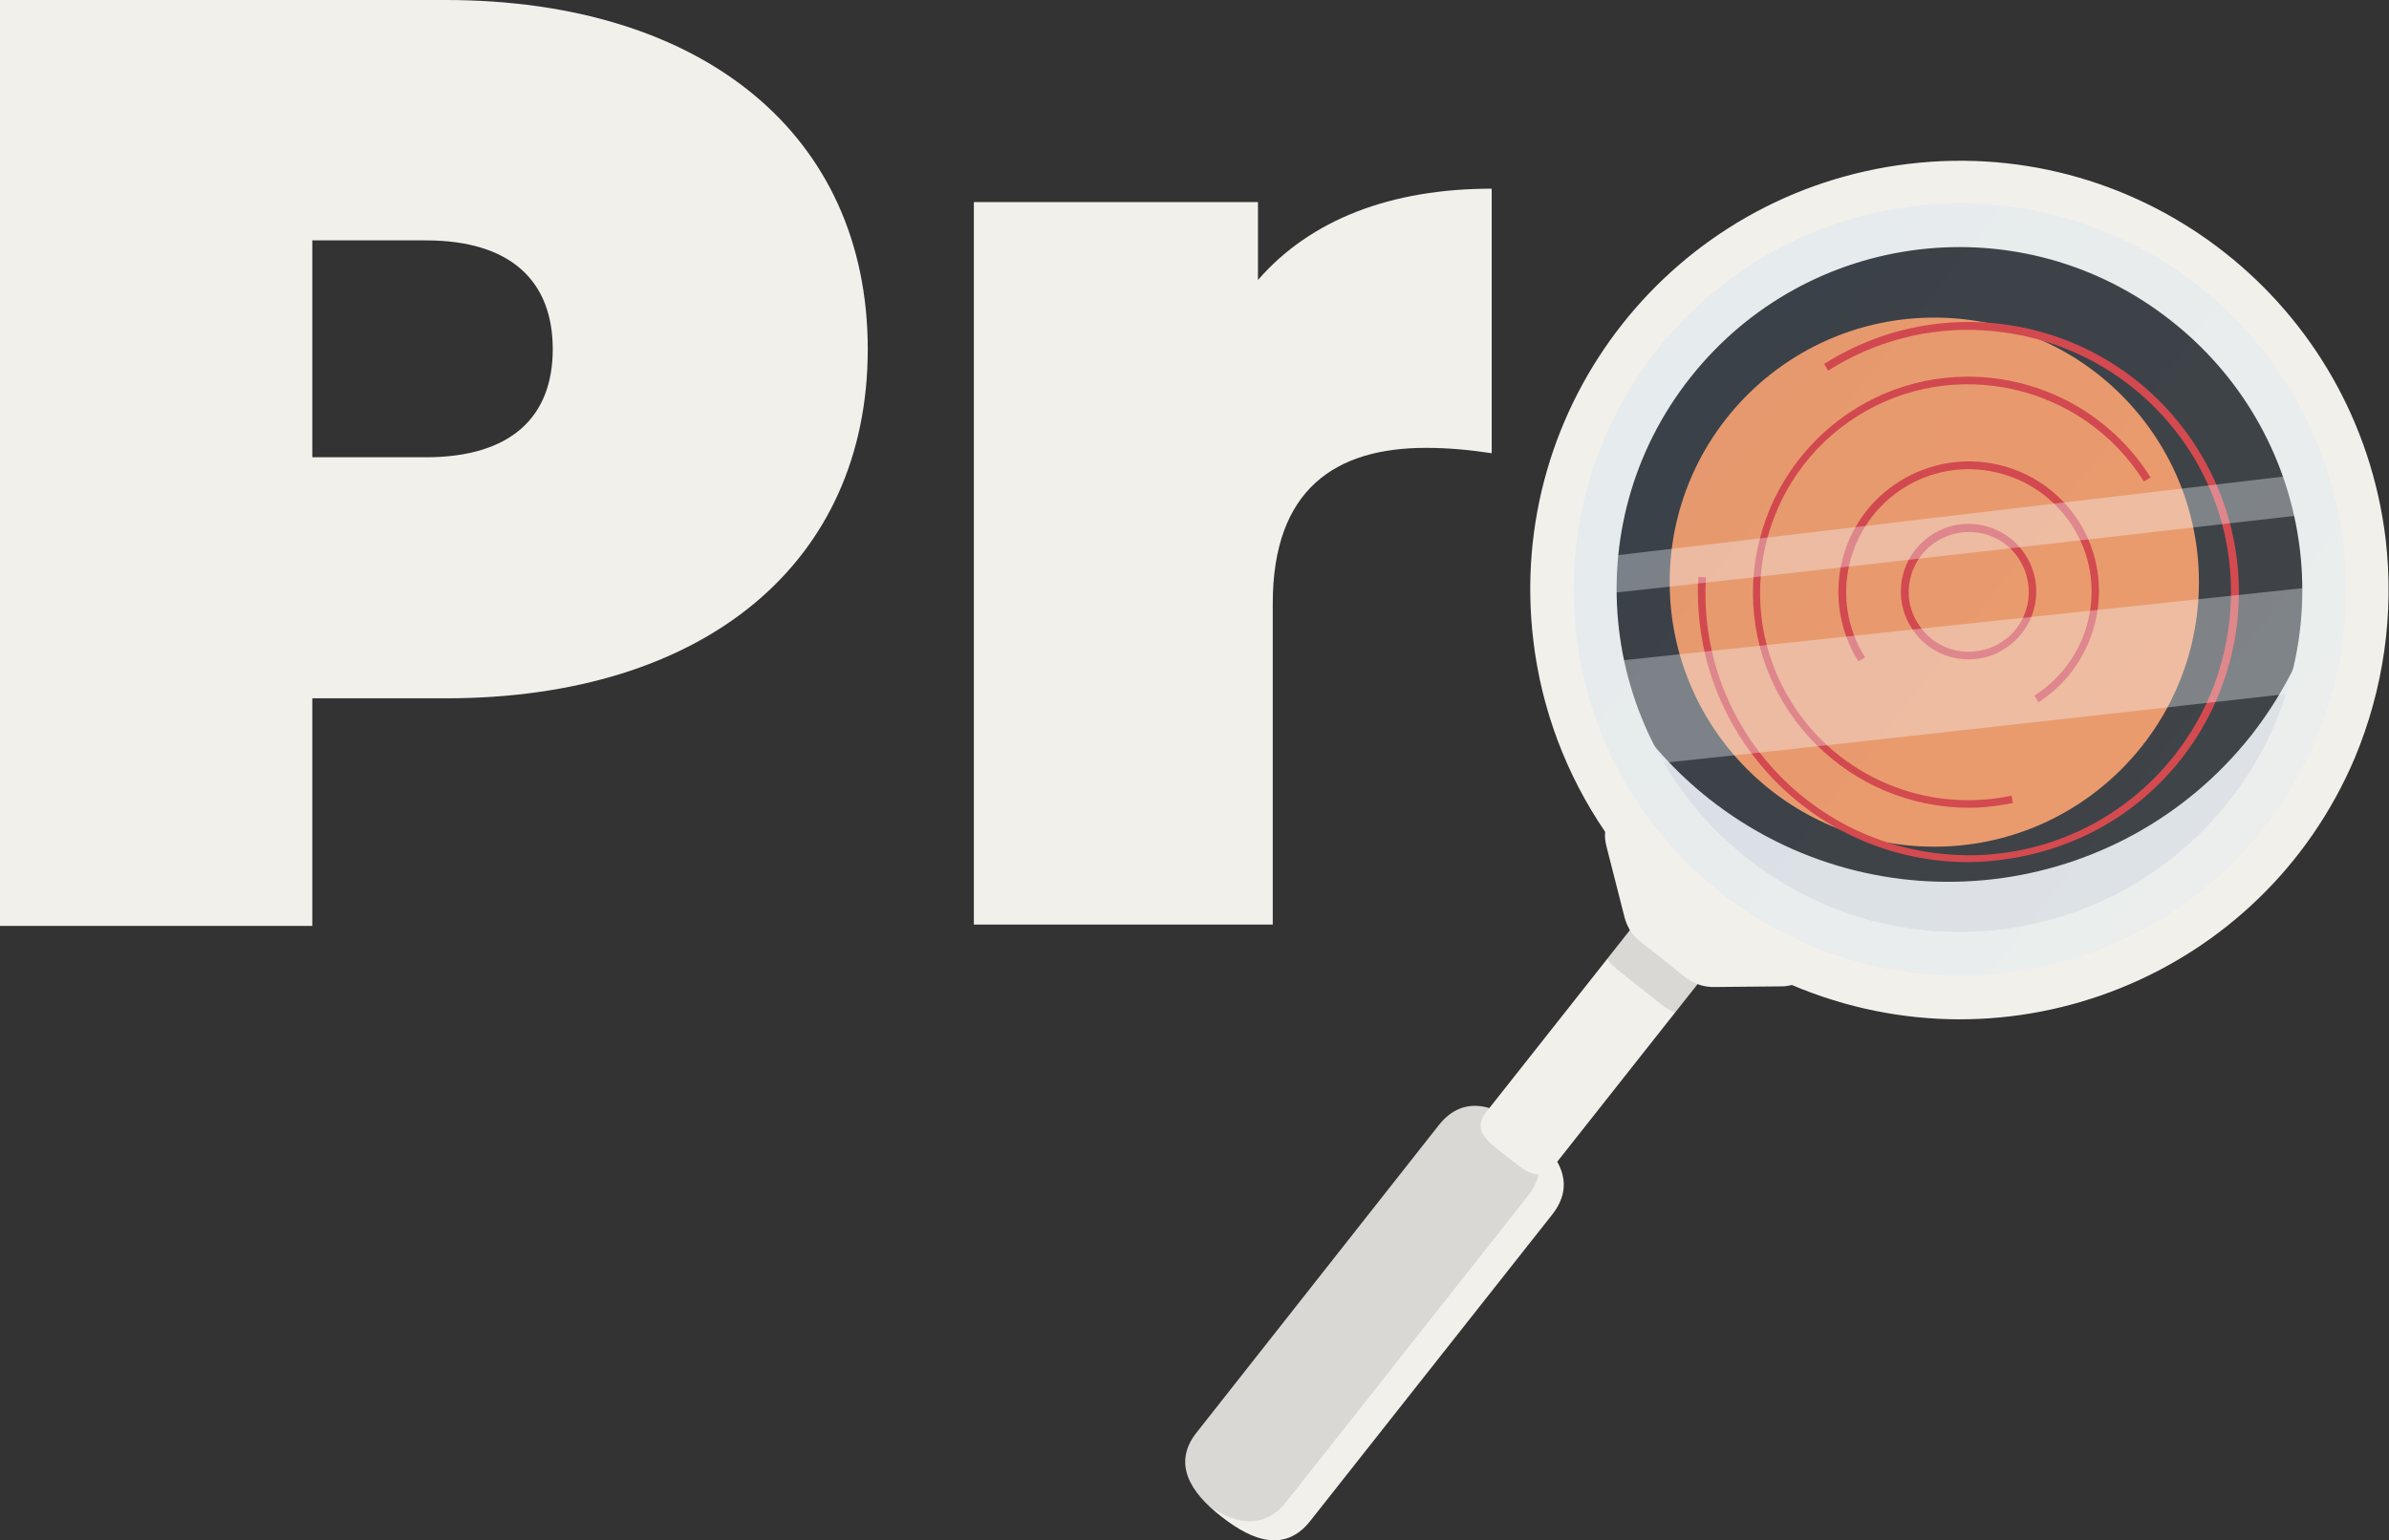 <?xml version="1.0" encoding="utf-8"?>
<!-- Generator: Adobe Illustrator 24.1.2, SVG Export Plug-In . SVG Version: 6.00 Build 0)  -->
<svg version="1.1" id="Camada_1" xmlns="http://www.w3.org/2000/svg" xmlns:xlink="http://www.w3.org/1999/xlink" x="0px" y="0px"
	 viewBox="0 0 355.7 229.4" style="enable-background:new 0 0 355.7 229.4;" xml:space="preserve">
<rect x="0" y="0" width="355.7" height="229.4" fill="#333333" stroke="none"/>
<style type="text/css">
	.st0{fill:#F2955E;}
	.st1{fill:#D93B3B;}
	.st2{fill:#F2F0EB;}
	.st3{opacity:0.1;}
	.st4{opacity:0.86;fill:#FFFFFF;enable-background:new    ;}
	.st5{opacity:0.35;fill:#FFFFFF;enable-background:new    ;}
	.st6{opacity:0.1;fill:url(#SVGID_1_);enable-background:new    ;}
</style>
<g id="Camada_2_1_">
	<g id="Camada_1-2">
		<circle class="st0" cx="288" cy="86.7" r="39.4"/>
		<path class="st1" d="M293.1,98.2c-3.5,0-6.7-1.8-8.5-4.7l0,0c-3-4.7-1.6-10.9,3.1-13.9c4.7-3,10.9-1.6,13.9,3.1s1.6,10.9-3.1,13.9
			C296.9,97.7,295,98.2,293.1,98.2z M285.6,92.9c2.6,4.2,8.1,5.4,12.3,2.8s5.4-8.1,2.8-12.3c-2.6-4.2-8.1-5.4-12.3-2.8
			C284.2,83.2,282.9,88.8,285.6,92.9C285.5,92.9,285.5,92.9,285.6,92.9z"/>
		<path class="st1" d="M303.5,104.6l-0.6-1c8.5-5.4,11.1-16.7,5.7-25.2c-5.4-8.5-16.7-11.1-25.2-5.7c-8.5,5.4-11.1,16.7-5.7,25.2
			l-1,0.6c-5.7-9.1-3-21.1,6.1-26.8s21.1-3,26.8,6.1C315.2,86.8,312.5,98.8,303.5,104.6C303.5,104.6,303.5,104.6,303.5,104.6
			L303.5,104.6z"/>
		<path class="st1" d="M293.2,120.3c-17.7,0-32.2-14.3-32.2-32c0-17.7,14.3-32.2,32-32.2c11,0,21.3,5.6,27.2,15l-1,0.6
			c-9.1-14.5-28.3-18.8-42.7-9.7s-18.8,28.3-9.7,42.7c6.9,11,20,16.5,32.7,13.8l0.2,1.1C297.6,120,295.4,120.3,293.2,120.3z"/>
		<path class="st1" d="M293.1,128.4c-22.2,0-40.2-17.9-40.3-40.1c0-0.8,0-1.6,0.1-2.4l1.1,0.1c-1.3,21.6,15.2,40,36.8,41.3
			c21.6,1.3,40-15.2,41.3-36.8s-15.2-40-36.8-41.3c-8.1-0.5-16.2,1.6-23.1,6l-0.6-1c18.8-11.9,43.6-6.3,55.5,12.5
			c11.9,18.8,6.3,43.6-12.5,55.5C308.2,126.2,300.7,128.3,293.1,128.4L293.1,128.4z"/>
		<path class="st2" d="M129.2,52c0,31.9-24.4,52-62.8,52H46.5v33.9H0V0h66.3C104.7,0,129.2,20.1,129.2,52z M82.3,52
			c0-10-6.1-16.2-18.9-16.2H46.5v32.3h16.9C76.2,68.1,82.3,62,82.3,52z"/>
		<path class="st2" d="M222.1,28.1v39.4c-3.3-0.5-6.5-0.8-9.8-0.8c-13.4,0-22.8,6.1-22.8,23.2v47.8h-44.5V30.1h42.3v11.6
			C195.1,32.7,207.1,28.1,222.1,28.1z"/>
		<path class="st2" d="M181.9,225.9c4.7,3.7,9.5,5.3,13.2,0.6l36-45.6c3.7-4.7,1-9-3.7-12.7s-9.5-5.3-13.2-0.6l-36,45.7
			C174.5,217.9,177.2,222.3,181.9,225.9z"/>
		<path class="st3" d="M225.6,166.9c3.5,3.3,5.1,7.1,1.9,11.2l-36,45.6c-3.2,4-7.3,3.4-11.4,0.7c-3.5-3.3-5.1-7.2-1.9-11.2l36-45.7
			C217.4,163.5,221.5,164.2,225.6,166.9z"/>
		<path class="st2" d="M224.3,172.2c2.8,2.2,4.9,4.1,7.1,1.4l27.8-35.2c2.2-2.8,1.7-6.8-1-9.1c-2.8-2.2-6.8-1.7-9.1,1.1l0,0
			l-27.8,35.2C219.1,168.4,221.5,170,224.3,172.2z"/>
		<path class="st4" d="M254.5,119c24.9,19.6,61,15.4,80.7-9.5c7.9-10.1,12.3-22.5,12.3-35.3c7.6,30.8-11.1,62-41.9,69.6
			c-30.8,7.6-62-11.1-69.6-41.9c-1.2-4.7-1.7-9.5-1.7-14.3C237.3,100,244.5,111.1,254.5,119z"/>
		<path class="st5" d="M345.4,102.8c0,0-95.8,10.8-102.8,11.3s-4.4-15.4-4.4-15.4l114-12.1L345.4,102.8z"/>
		<path class="st5" d="M346.3,76.3c0,0-102.2,11.7-109.2,12.3s-4-5-4-5l116-13.7L346.3,76.3z"/>
		<path class="st3" d="M259.2,138.4l-9.8,12.4c-0.6-0.2-1.2-0.6-1.8-1l-6.8-5.4c-0.6-0.5-1.1-1-1.5-1.6l9.7-12.3
			c0.8-1,1.8-1.7,2.9-2.1l8.5,6.7C260.4,136.3,260,137.4,259.2,138.4z"/>
		<path class="st2" d="M355.2,80.3c-4.2-35-35.9-60.1-71-55.9s-60.1,35.9-55.9,71c1.2,10.2,4.9,20,10.7,28.5c-0.1,0.7,0,1.4,0.2,2.2
			l2.7,10.6c0.4,1.4,1.1,2.6,2.3,3.5l6.8,5.4c1.2,0.9,2.6,1.4,4.1,1.4l10.3-0.1c0.5,0,0.9-0.1,1.4-0.2c32.5,13.8,70-1.3,83.8-33.8
			C354.9,102.6,356.5,91.4,355.2,80.3L355.2,80.3z M331.8,119.4c-17.5,22.1-49.5,25.9-71.7,8.4l0,0c-22.1-17.5-25.9-49.5-8.4-71.6
			c17.5-22.1,49.5-25.9,71.6-8.4C345.5,65.3,349.3,97.3,331.8,119.4L331.8,119.4z"/>
		
			<linearGradient id="SVGID_1_" gradientUnits="userSpaceOnUse" x1="6597.06" y1="-3545.526" x2="6711.977" y2="-3545.526" gradientTransform="matrix(-0.788 -0.616 0.616 -0.788 7734.472 1401.543)">
			<stop  offset="1.000000e-02" style="stop-color:#BAE1FF"/>
			<stop  offset="1" style="stop-color:#86C0FF"/>
		</linearGradient>
		<circle class="st6" cx="291.8" cy="87.8" r="57.5"/>
	</g>
</g>
</svg>
